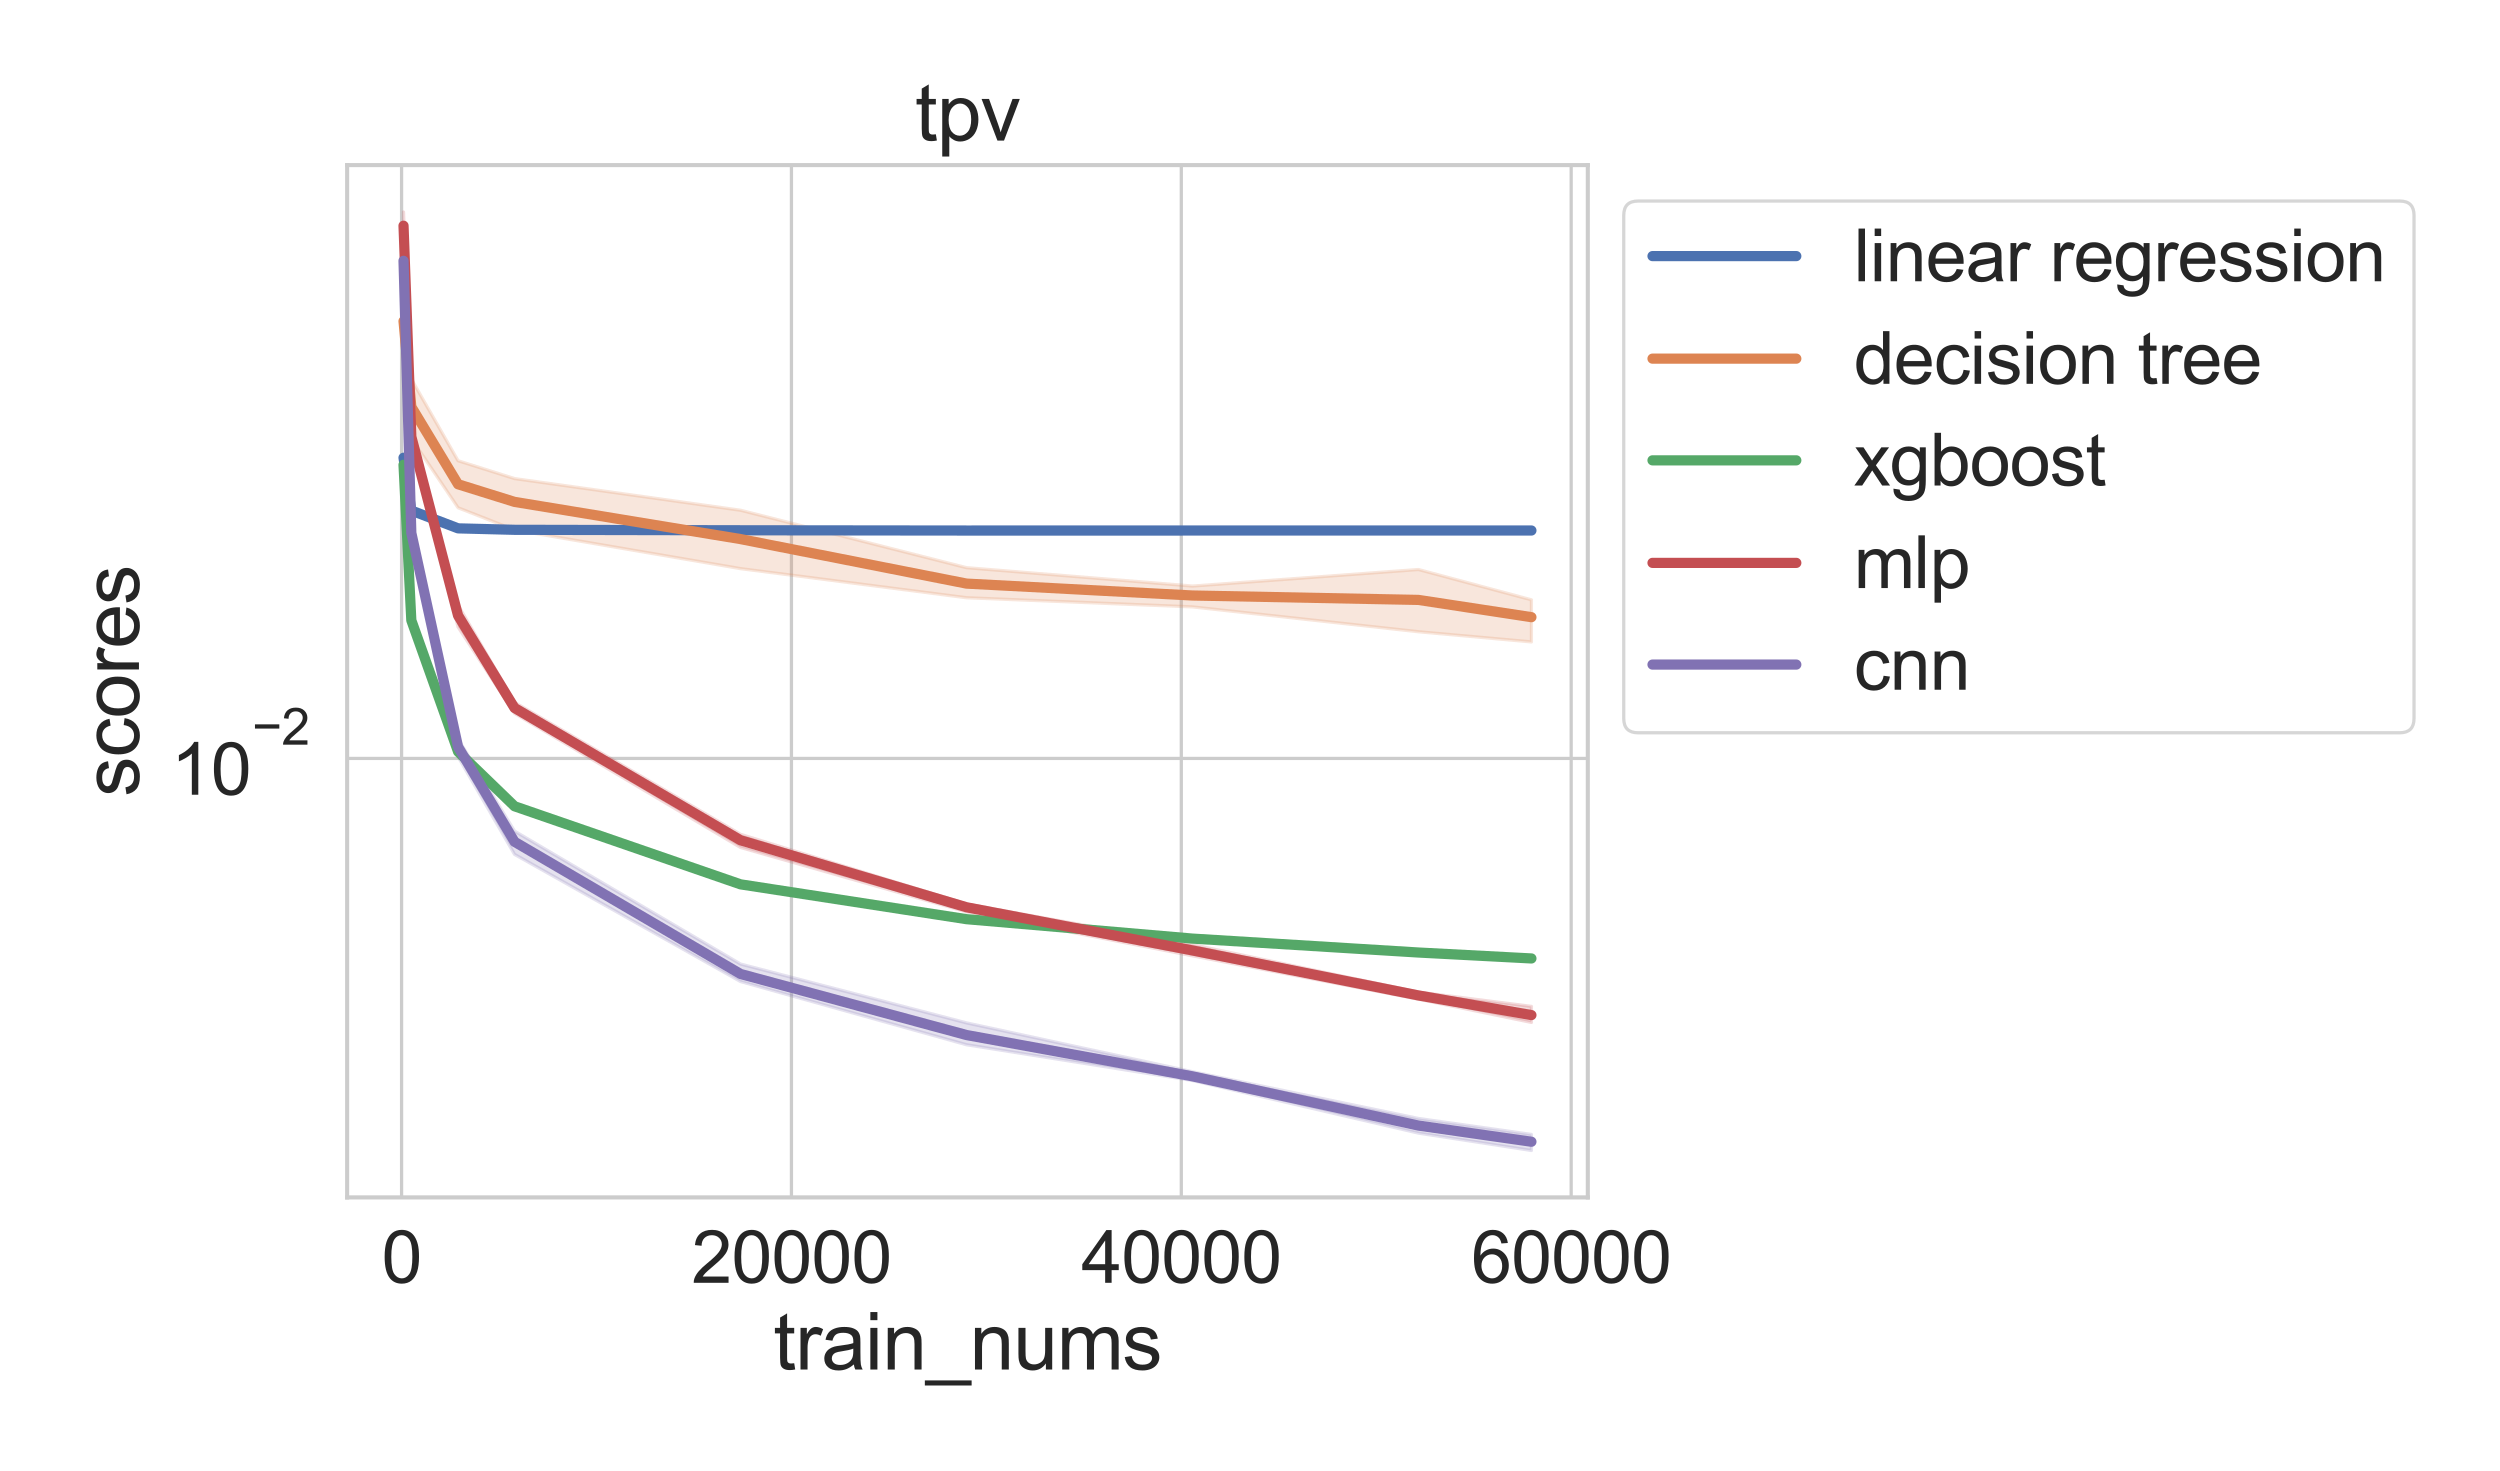 <?xml version="1.0" encoding="utf-8" standalone="no"?>
<!DOCTYPE svg PUBLIC "-//W3C//DTD SVG 1.1//EN"
  "http://www.w3.org/Graphics/SVG/1.1/DTD/svg11.dtd">
<svg xmlns:xlink="http://www.w3.org/1999/xlink" width="612pt" height="360pt" viewBox="0 0 612 360" xmlns="http://www.w3.org/2000/svg" version="1.1">
 <defs>
  <style type="text/css">*{stroke-linejoin: round; stroke-linecap: butt}</style>
 </defs>
 <g id="figure_1">
  <g id="patch_1">
   <path d="M 0 360 
L 612 360 
L 612 0 
L 0 0 
z
" style="fill: #ffffff"/>
  </g>
  <g id="axes_1">
   <g id="patch_2">
    <path d="M 84.978 293.124 
L 388.694 293.124 
L 388.694 40.416 
L 84.978 40.416 
z
" style="fill: #ffffff"/>
   </g>
   <g id="matplotlib.axis_1">
    <g id="xtick_1">
     <g id="line2d_1">
      <path d="M 98.306 293.124 
L 98.306 40.416 
" clip-path="url(#p8d636487b5)" style="fill: none; stroke: #cccccc; stroke-width: 0.8; stroke-linecap: round"/>
     </g>
     <g id="text_1">
      <!-- 0 -->
      <g style="fill: #262626" transform="translate(93.412 314.022) scale(0.176 -0.176)">
       <defs>
        <path id="ArialMT-30" d="M 266 2259 
Q 266 3072 433 3567 
Q 600 4063 929 4331 
Q 1259 4600 1759 4600 
Q 2128 4600 2406 4451 
Q 2684 4303 2865 4023 
Q 3047 3744 3150 3342 
Q 3253 2941 3253 2259 
Q 3253 1453 3087 958 
Q 2922 463 2592 192 
Q 2263 -78 1759 -78 
Q 1097 -78 719 397 
Q 266 969 266 2259 
z
M 844 2259 
Q 844 1131 1108 757 
Q 1372 384 1759 384 
Q 2147 384 2411 759 
Q 2675 1134 2675 2259 
Q 2675 3391 2411 3762 
Q 2147 4134 1753 4134 
Q 1366 4134 1134 3806 
Q 844 3388 844 2259 
z
" transform="scale(0.016)"/>
       </defs>
       <use xlink:href="#ArialMT-30"/>
      </g>
     </g>
    </g>
    <g id="xtick_2">
     <g id="line2d_2">
      <path d="M 193.745 293.124 
L 193.745 40.416 
" clip-path="url(#p8d636487b5)" style="fill: none; stroke: #cccccc; stroke-width: 0.8; stroke-linecap: round"/>
     </g>
     <g id="text_2">
      <!-- 20000 -->
      <g style="fill: #262626" transform="translate(169.277 314.022) scale(0.176 -0.176)">
       <defs>
        <path id="ArialMT-32" d="M 3222 541 
L 3222 0 
L 194 0 
Q 188 203 259 391 
Q 375 700 629 1000 
Q 884 1300 1366 1694 
Q 2113 2306 2375 2664 
Q 2638 3022 2638 3341 
Q 2638 3675 2398 3904 
Q 2159 4134 1775 4134 
Q 1369 4134 1125 3890 
Q 881 3647 878 3216 
L 300 3275 
Q 359 3922 746 4261 
Q 1134 4600 1788 4600 
Q 2447 4600 2831 4234 
Q 3216 3869 3216 3328 
Q 3216 3053 3103 2787 
Q 2991 2522 2730 2228 
Q 2469 1934 1863 1422 
Q 1356 997 1212 845 
Q 1069 694 975 541 
L 3222 541 
z
" transform="scale(0.016)"/>
       </defs>
       <use xlink:href="#ArialMT-32"/>
       <use xlink:href="#ArialMT-30" x="55.615"/>
       <use xlink:href="#ArialMT-30" x="111.23"/>
       <use xlink:href="#ArialMT-30" x="166.846"/>
       <use xlink:href="#ArialMT-30" x="222.461"/>
      </g>
     </g>
    </g>
    <g id="xtick_3">
     <g id="line2d_3">
      <path d="M 289.184 293.124 
L 289.184 40.416 
" clip-path="url(#p8d636487b5)" style="fill: none; stroke: #cccccc; stroke-width: 0.8; stroke-linecap: round"/>
     </g>
     <g id="text_3">
      <!-- 40000 -->
      <g style="fill: #262626" transform="translate(264.716 314.022) scale(0.176 -0.176)">
       <defs>
        <path id="ArialMT-34" d="M 2069 0 
L 2069 1097 
L 81 1097 
L 81 1613 
L 2172 4581 
L 2631 4581 
L 2631 1613 
L 3250 1613 
L 3250 1097 
L 2631 1097 
L 2631 0 
L 2069 0 
z
M 2069 1613 
L 2069 3678 
L 634 1613 
L 2069 1613 
z
" transform="scale(0.016)"/>
       </defs>
       <use xlink:href="#ArialMT-34"/>
       <use xlink:href="#ArialMT-30" x="55.615"/>
       <use xlink:href="#ArialMT-30" x="111.23"/>
       <use xlink:href="#ArialMT-30" x="166.846"/>
       <use xlink:href="#ArialMT-30" x="222.461"/>
      </g>
     </g>
    </g>
    <g id="xtick_4">
     <g id="line2d_4">
      <path d="M 384.624 293.124 
L 384.624 40.416 
" clip-path="url(#p8d636487b5)" style="fill: none; stroke: #cccccc; stroke-width: 0.8; stroke-linecap: round"/>
     </g>
     <g id="text_4">
      <!-- 60000 -->
      <g style="fill: #262626" transform="translate(360.155 314.022) scale(0.176 -0.176)">
       <defs>
        <path id="ArialMT-36" d="M 3184 3459 
L 2625 3416 
Q 2550 3747 2413 3897 
Q 2184 4138 1850 4138 
Q 1581 4138 1378 3988 
Q 1113 3794 959 3422 
Q 806 3050 800 2363 
Q 1003 2672 1297 2822 
Q 1591 2972 1913 2972 
Q 2475 2972 2870 2558 
Q 3266 2144 3266 1488 
Q 3266 1056 3080 686 
Q 2894 316 2569 119 
Q 2244 -78 1831 -78 
Q 1128 -78 684 439 
Q 241 956 241 2144 
Q 241 3472 731 4075 
Q 1159 4600 1884 4600 
Q 2425 4600 2770 4297 
Q 3116 3994 3184 3459 
z
M 888 1484 
Q 888 1194 1011 928 
Q 1134 663 1356 523 
Q 1578 384 1822 384 
Q 2178 384 2434 671 
Q 2691 959 2691 1453 
Q 2691 1928 2437 2201 
Q 2184 2475 1800 2475 
Q 1419 2475 1153 2201 
Q 888 1928 888 1484 
z
" transform="scale(0.016)"/>
       </defs>
       <use xlink:href="#ArialMT-36"/>
       <use xlink:href="#ArialMT-30" x="55.615"/>
       <use xlink:href="#ArialMT-30" x="111.23"/>
       <use xlink:href="#ArialMT-30" x="166.846"/>
       <use xlink:href="#ArialMT-30" x="222.461"/>
      </g>
     </g>
    </g>
    <g id="text_5">
     <!-- train_nums -->
     <g style="fill: #262626" transform="translate(189.35 335.263) scale(0.192 -0.192)">
      <defs>
       <path id="ArialMT-74" d="M 1650 503 
L 1731 6 
Q 1494 -44 1306 -44 
Q 1000 -44 831 53 
Q 663 150 594 308 
Q 525 466 525 972 
L 525 2881 
L 113 2881 
L 113 3319 
L 525 3319 
L 525 4141 
L 1084 4478 
L 1084 3319 
L 1650 3319 
L 1650 2881 
L 1084 2881 
L 1084 941 
Q 1084 700 1114 631 
Q 1144 563 1211 522 
Q 1278 481 1403 481 
Q 1497 481 1650 503 
z
" transform="scale(0.016)"/>
       <path id="ArialMT-72" d="M 416 0 
L 416 3319 
L 922 3319 
L 922 2816 
Q 1116 3169 1280 3281 
Q 1444 3394 1641 3394 
Q 1925 3394 2219 3213 
L 2025 2691 
Q 1819 2813 1613 2813 
Q 1428 2813 1281 2702 
Q 1134 2591 1072 2394 
Q 978 2094 978 1738 
L 978 0 
L 416 0 
z
" transform="scale(0.016)"/>
       <path id="ArialMT-61" d="M 2588 409 
Q 2275 144 1986 34 
Q 1697 -75 1366 -75 
Q 819 -75 525 192 
Q 231 459 231 875 
Q 231 1119 342 1320 
Q 453 1522 633 1644 
Q 813 1766 1038 1828 
Q 1203 1872 1538 1913 
Q 2219 1994 2541 2106 
Q 2544 2222 2544 2253 
Q 2544 2597 2384 2738 
Q 2169 2928 1744 2928 
Q 1347 2928 1158 2789 
Q 969 2650 878 2297 
L 328 2372 
Q 403 2725 575 2942 
Q 747 3159 1072 3276 
Q 1397 3394 1825 3394 
Q 2250 3394 2515 3294 
Q 2781 3194 2906 3042 
Q 3031 2891 3081 2659 
Q 3109 2516 3109 2141 
L 3109 1391 
Q 3109 606 3145 398 
Q 3181 191 3288 0 
L 2700 0 
Q 2613 175 2588 409 
z
M 2541 1666 
Q 2234 1541 1622 1453 
Q 1275 1403 1131 1340 
Q 988 1278 909 1158 
Q 831 1038 831 891 
Q 831 666 1001 516 
Q 1172 366 1500 366 
Q 1825 366 2078 508 
Q 2331 650 2450 897 
Q 2541 1088 2541 1459 
L 2541 1666 
z
" transform="scale(0.016)"/>
       <path id="ArialMT-69" d="M 425 3934 
L 425 4581 
L 988 4581 
L 988 3934 
L 425 3934 
z
M 425 0 
L 425 3319 
L 988 3319 
L 988 0 
L 425 0 
z
" transform="scale(0.016)"/>
       <path id="ArialMT-6e" d="M 422 0 
L 422 3319 
L 928 3319 
L 928 2847 
Q 1294 3394 1984 3394 
Q 2284 3394 2536 3286 
Q 2788 3178 2913 3003 
Q 3038 2828 3088 2588 
Q 3119 2431 3119 2041 
L 3119 0 
L 2556 0 
L 2556 2019 
Q 2556 2363 2490 2533 
Q 2425 2703 2258 2804 
Q 2091 2906 1866 2906 
Q 1506 2906 1245 2678 
Q 984 2450 984 1813 
L 984 0 
L 422 0 
z
" transform="scale(0.016)"/>
       <path id="ArialMT-5f" d="M -97 -1272 
L -97 -866 
L 3631 -866 
L 3631 -1272 
L -97 -1272 
z
" transform="scale(0.016)"/>
       <path id="ArialMT-75" d="M 2597 0 
L 2597 488 
Q 2209 -75 1544 -75 
Q 1250 -75 995 37 
Q 741 150 617 320 
Q 494 491 444 738 
Q 409 903 409 1263 
L 409 3319 
L 972 3319 
L 972 1478 
Q 972 1038 1006 884 
Q 1059 663 1231 536 
Q 1403 409 1656 409 
Q 1909 409 2131 539 
Q 2353 669 2445 892 
Q 2538 1116 2538 1541 
L 2538 3319 
L 3100 3319 
L 3100 0 
L 2597 0 
z
" transform="scale(0.016)"/>
       <path id="ArialMT-6d" d="M 422 0 
L 422 3319 
L 925 3319 
L 925 2853 
Q 1081 3097 1340 3245 
Q 1600 3394 1931 3394 
Q 2300 3394 2536 3241 
Q 2772 3088 2869 2813 
Q 3263 3394 3894 3394 
Q 4388 3394 4653 3120 
Q 4919 2847 4919 2278 
L 4919 0 
L 4359 0 
L 4359 2091 
Q 4359 2428 4304 2576 
Q 4250 2725 4106 2815 
Q 3963 2906 3769 2906 
Q 3419 2906 3187 2673 
Q 2956 2441 2956 1928 
L 2956 0 
L 2394 0 
L 2394 2156 
Q 2394 2531 2256 2718 
Q 2119 2906 1806 2906 
Q 1569 2906 1367 2781 
Q 1166 2656 1075 2415 
Q 984 2175 984 1722 
L 984 0 
L 422 0 
z
" transform="scale(0.016)"/>
       <path id="ArialMT-73" d="M 197 991 
L 753 1078 
Q 800 744 1014 566 
Q 1228 388 1613 388 
Q 2000 388 2187 545 
Q 2375 703 2375 916 
Q 2375 1106 2209 1216 
Q 2094 1291 1634 1406 
Q 1016 1563 777 1677 
Q 538 1791 414 1992 
Q 291 2194 291 2438 
Q 291 2659 392 2848 
Q 494 3038 669 3163 
Q 800 3259 1026 3326 
Q 1253 3394 1513 3394 
Q 1903 3394 2198 3281 
Q 2494 3169 2634 2976 
Q 2775 2784 2828 2463 
L 2278 2388 
Q 2241 2644 2061 2787 
Q 1881 2931 1553 2931 
Q 1166 2931 1000 2803 
Q 834 2675 834 2503 
Q 834 2394 903 2306 
Q 972 2216 1119 2156 
Q 1203 2125 1616 2013 
Q 2213 1853 2448 1751 
Q 2684 1650 2818 1456 
Q 2953 1263 2953 975 
Q 2953 694 2789 445 
Q 2625 197 2315 61 
Q 2006 -75 1616 -75 
Q 969 -75 630 194 
Q 291 463 197 991 
z
" transform="scale(0.016)"/>
      </defs>
      <use xlink:href="#ArialMT-74"/>
      <use xlink:href="#ArialMT-72" x="27.783"/>
      <use xlink:href="#ArialMT-61" x="61.084"/>
      <use xlink:href="#ArialMT-69" x="116.699"/>
      <use xlink:href="#ArialMT-6e" x="138.916"/>
      <use xlink:href="#ArialMT-5f" x="194.531"/>
      <use xlink:href="#ArialMT-6e" x="250.146"/>
      <use xlink:href="#ArialMT-75" x="305.762"/>
      <use xlink:href="#ArialMT-6d" x="361.377"/>
      <use xlink:href="#ArialMT-73" x="444.678"/>
     </g>
    </g>
   </g>
   <g id="matplotlib.axis_2">
    <g id="ytick_1">
     <g id="line2d_5">
      <path d="M 84.978 185.659 
L 388.694 185.659 
" clip-path="url(#p8d636487b5)" style="fill: none; stroke: #cccccc; stroke-width: 0.8; stroke-linecap: round"/>
     </g>
     <g id="text_6">
      <!-- $\mathdefault{10^{-2}}$ -->
      <g style="fill: #262626" transform="translate(41.83 194.734) scale(0.176 -0.176)">
       <defs>
        <path id="ArialMT-31" d="M 2384 0 
L 1822 0 
L 1822 3584 
Q 1619 3391 1289 3197 
Q 959 3003 697 2906 
L 697 3450 
Q 1169 3672 1522 3987 
Q 1875 4303 2022 4600 
L 2384 4600 
L 2384 0 
z
" transform="scale(0.016)"/>
        <path id="ArialMT-2212" d="M 3381 1997 
L 356 1997 
L 356 2522 
L 3381 2522 
L 3381 1997 
z
" transform="scale(0.016)"/>
       </defs>
       <use xlink:href="#ArialMT-31" transform="translate(0 0.994)"/>
       <use xlink:href="#ArialMT-30" transform="translate(55.615 0.994)"/>
       <use xlink:href="#ArialMT-2212" transform="translate(112.973 70.688) scale(0.7)"/>
       <use xlink:href="#ArialMT-32" transform="translate(153.852 70.688) scale(0.7)"/>
      </g>
     </g>
    </g>
    <g id="ytick_2"/>
    <g id="ytick_3"/>
    <g id="ytick_4"/>
    <g id="ytick_5"/>
    <g id="ytick_6"/>
    <g id="ytick_7"/>
    <g id="ytick_8"/>
    <g id="ytick_9"/>
    <g id="ytick_10"/>
    <g id="text_7">
     <!-- scores -->
     <g style="fill: #262626" transform="translate(34.014 195.043) rotate(-90) scale(0.192 -0.192)">
      <defs>
       <path id="ArialMT-63" d="M 2588 1216 
L 3141 1144 
Q 3050 572 2676 248 
Q 2303 -75 1759 -75 
Q 1078 -75 664 370 
Q 250 816 250 1647 
Q 250 2184 428 2587 
Q 606 2991 970 3192 
Q 1334 3394 1763 3394 
Q 2303 3394 2647 3120 
Q 2991 2847 3088 2344 
L 2541 2259 
Q 2463 2594 2264 2762 
Q 2066 2931 1784 2931 
Q 1359 2931 1093 2626 
Q 828 2322 828 1663 
Q 828 994 1084 691 
Q 1341 388 1753 388 
Q 2084 388 2306 591 
Q 2528 794 2588 1216 
z
" transform="scale(0.016)"/>
       <path id="ArialMT-6f" d="M 213 1659 
Q 213 2581 725 3025 
Q 1153 3394 1769 3394 
Q 2453 3394 2887 2945 
Q 3322 2497 3322 1706 
Q 3322 1066 3130 698 
Q 2938 331 2570 128 
Q 2203 -75 1769 -75 
Q 1072 -75 642 372 
Q 213 819 213 1659 
z
M 791 1659 
Q 791 1022 1069 705 
Q 1347 388 1769 388 
Q 2188 388 2466 706 
Q 2744 1025 2744 1678 
Q 2744 2294 2464 2611 
Q 2184 2928 1769 2928 
Q 1347 2928 1069 2612 
Q 791 2297 791 1659 
z
" transform="scale(0.016)"/>
       <path id="ArialMT-65" d="M 2694 1069 
L 3275 997 
Q 3138 488 2766 206 
Q 2394 -75 1816 -75 
Q 1088 -75 661 373 
Q 234 822 234 1631 
Q 234 2469 665 2931 
Q 1097 3394 1784 3394 
Q 2450 3394 2872 2941 
Q 3294 2488 3294 1666 
Q 3294 1616 3291 1516 
L 816 1516 
Q 847 969 1125 678 
Q 1403 388 1819 388 
Q 2128 388 2347 550 
Q 2566 713 2694 1069 
z
M 847 1978 
L 2700 1978 
Q 2663 2397 2488 2606 
Q 2219 2931 1791 2931 
Q 1403 2931 1139 2672 
Q 875 2413 847 1978 
z
" transform="scale(0.016)"/>
      </defs>
      <use xlink:href="#ArialMT-73"/>
      <use xlink:href="#ArialMT-63" x="50"/>
      <use xlink:href="#ArialMT-6f" x="100"/>
      <use xlink:href="#ArialMT-72" x="155.615"/>
      <use xlink:href="#ArialMT-65" x="188.916"/>
      <use xlink:href="#ArialMT-73" x="244.531"/>
     </g>
    </g>
   </g>
   <g id="PolyCollection_1"/>
   <g id="PolyCollection_2">
    <defs>
     <path id="m2f7f7edba0" d="M 98.783 -289.353 
L 98.783 -269.507 
L 100.692 -252.657 
L 112.135 -235.7 
L 125.964 -230.267 
L 181.281 -220.8 
L 236.597 -213.673 
L 291.914 -211.431 
L 347.23 -205.348 
L 374.889 -202.858 
L 374.889 -213.164 
L 374.889 -213.164 
L 347.23 -220.585 
L 291.914 -216.531 
L 236.597 -221.034 
L 181.281 -235.092 
L 125.964 -242.839 
L 112.135 -247.211 
L 100.692 -267.206 
L 98.783 -289.353 
z
" style="stroke: #dd8452; stroke-opacity: 0.2; stroke-width: 0.8"/>
    </defs>
    <g clip-path="url(#p8d636487b5)">
     <use xlink:href="#m2f7f7edba0" x="0" y="360" style="fill: #dd8452; fill-opacity: 0.2; stroke: #dd8452; stroke-opacity: 0.2; stroke-width: 0.8"/>
    </g>
   </g>
   <g id="PolyCollection_3">
    <defs>
     <path id="m00582c7b05" d="M 98.783 -247.086 
L 98.783 -244.756 
L 100.692 -207.446 
L 112.135 -175.678 
L 125.964 -162.37 
L 181.281 -143.274 
L 236.597 -134.593 
L 291.914 -129.954 
L 347.23 -126.627 
L 374.889 -125.341 
L 374.889 -125.396 
L 374.889 -125.396 
L 347.23 -127.021 
L 291.914 -130.508 
L 236.597 -135.309 
L 181.281 -143.75 
L 125.964 -162.864 
L 112.135 -176.221 
L 100.692 -208.62 
L 98.783 -247.086 
z
" style="stroke: #55a868; stroke-opacity: 0.2; stroke-width: 0.8"/>
    </defs>
    <g clip-path="url(#p8d636487b5)">
     <use xlink:href="#m00582c7b05" x="0" y="360" style="fill: #55a868; fill-opacity: 0.2; stroke: #55a868; stroke-opacity: 0.2; stroke-width: 0.8"/>
    </g>
   </g>
   <g id="PolyCollection_4">
    <defs>
     <path id="md8f1ce2bfe" d="M 98.783 -308.097 
L 98.783 -301.378 
L 100.692 -251.082 
L 112.135 -206.505 
L 125.964 -185.364 
L 181.281 -152.54 
L 236.597 -136.785 
L 291.914 -126.014 
L 347.23 -115.404 
L 374.889 -109.707 
L 374.889 -113.632 
L 374.889 -113.632 
L 347.23 -117.129 
L 291.914 -128.753 
L 236.597 -138.687 
L 181.281 -155.76 
L 125.964 -188.05 
L 112.135 -211.867 
L 100.692 -255.167 
L 98.783 -308.097 
z
" style="stroke: #c44e52; stroke-opacity: 0.2; stroke-width: 0.8"/>
    </defs>
    <g clip-path="url(#p8d636487b5)">
     <use xlink:href="#md8f1ce2bfe" x="0" y="360" style="fill: #c44e52; fill-opacity: 0.2; stroke: #c44e52; stroke-opacity: 0.2; stroke-width: 0.8"/>
    </g>
   </g>
   <g id="PolyCollection_5">
    <defs>
     <path id="m702f54205a" d="M 98.783 -297.485 
L 98.783 -294.477 
L 100.692 -228.583 
L 112.135 -174.747 
L 125.964 -150.84 
L 181.281 -119.721 
L 236.597 -104.245 
L 291.914 -95.48 
L 347.23 -82.615 
L 374.889 -78.363 
L 374.889 -82.289 
L 374.889 -82.289 
L 347.23 -86.203 
L 291.914 -97.64 
L 236.597 -109.6 
L 181.281 -124.002 
L 125.964 -156.543 
L 112.135 -179.099 
L 100.692 -230.315 
L 98.783 -297.485 
z
" style="stroke: #8172b3; stroke-opacity: 0.2; stroke-width: 0.8"/>
    </defs>
    <g clip-path="url(#p8d636487b5)">
     <use xlink:href="#m702f54205a" x="0" y="360" style="fill: #8172b3; fill-opacity: 0.2; stroke: #8172b3; stroke-opacity: 0.2; stroke-width: 0.8"/>
    </g>
   </g>
   <g id="line2d_6">
    <path d="M 98.783 112.057 
L 100.692 124.976 
L 112.135 129.342 
L 125.964 129.697 
L 181.281 129.811 
L 236.597 129.876 
L 291.914 129.873 
L 347.23 129.865 
L 374.889 129.868 
" clip-path="url(#p8d636487b5)" style="fill: none; stroke: #4c72b0; stroke-width: 2.5; stroke-linecap: round"/>
   </g>
   <g id="line2d_7">
    <path d="M 98.783 78.625 
L 100.692 99.596 
L 112.135 118.548 
L 125.964 122.865 
L 181.281 131.969 
L 236.597 142.865 
L 291.914 145.778 
L 347.23 146.859 
L 374.889 151.084 
" clip-path="url(#p8d636487b5)" style="fill: none; stroke: #dd8452; stroke-width: 2.5; stroke-linecap: round"/>
   </g>
   <g id="line2d_8">
    <path d="M 98.783 113.788 
L 100.692 151.856 
L 112.135 184.002 
L 125.964 197.375 
L 181.281 216.488 
L 236.597 225.014 
L 291.914 229.769 
L 347.23 233.176 
L 374.889 234.629 
" clip-path="url(#p8d636487b5)" style="fill: none; stroke: #55a868; stroke-width: 2.5; stroke-linecap: round"/>
   </g>
   <g id="line2d_9">
    <path d="M 98.783 55.262 
L 100.692 106.901 
L 112.135 150.692 
L 125.964 173.315 
L 181.281 205.7 
L 236.597 222.098 
L 291.914 232.667 
L 347.23 243.683 
L 374.889 248.494 
" clip-path="url(#p8d636487b5)" style="fill: none; stroke: #c44e52; stroke-width: 2.5; stroke-linecap: round"/>
   </g>
   <g id="line2d_10">
    <path d="M 98.783 63.853 
L 100.692 130.455 
L 112.135 182.829 
L 125.964 206.07 
L 181.281 238.431 
L 236.597 253.375 
L 291.914 263.485 
L 347.23 275.539 
L 374.889 279.496 
" clip-path="url(#p8d636487b5)" style="fill: none; stroke: #8172b3; stroke-width: 2.5; stroke-linecap: round"/>
   </g>
   <g id="patch_3">
    <path d="M 84.978 293.124 
L 84.978 40.416 
" style="fill: none; stroke: #cccccc; stroke-linejoin: miter; stroke-linecap: square"/>
   </g>
   <g id="patch_4">
    <path d="M 388.694 293.124 
L 388.694 40.416 
" style="fill: none; stroke: #cccccc; stroke-linejoin: miter; stroke-linecap: square"/>
   </g>
   <g id="patch_5">
    <path d="M 84.978 293.124 
L 388.694 293.124 
" style="fill: none; stroke: #cccccc; stroke-linejoin: miter; stroke-linecap: square"/>
   </g>
   <g id="patch_6">
    <path d="M 84.978 40.416 
L 388.694 40.416 
" style="fill: none; stroke: #cccccc; stroke-linejoin: miter; stroke-linecap: square"/>
   </g>
   <g id="text_8">
    <!-- tpv -->
    <g style="fill: #262626" transform="translate(224.03 34.416) scale(0.192 -0.192)">
     <defs>
      <path id="ArialMT-70" d="M 422 -1272 
L 422 3319 
L 934 3319 
L 934 2888 
Q 1116 3141 1344 3267 
Q 1572 3394 1897 3394 
Q 2322 3394 2647 3175 
Q 2972 2956 3137 2557 
Q 3303 2159 3303 1684 
Q 3303 1175 3120 767 
Q 2938 359 2589 142 
Q 2241 -75 1856 -75 
Q 1575 -75 1351 44 
Q 1128 163 984 344 
L 984 -1272 
L 422 -1272 
z
M 931 1641 
Q 931 1000 1190 694 
Q 1450 388 1819 388 
Q 2194 388 2461 705 
Q 2728 1022 2728 1688 
Q 2728 2322 2467 2637 
Q 2206 2953 1844 2953 
Q 1484 2953 1207 2617 
Q 931 2281 931 1641 
z
" transform="scale(0.016)"/>
      <path id="ArialMT-76" d="M 1344 0 
L 81 3319 
L 675 3319 
L 1388 1331 
Q 1503 1009 1600 663 
Q 1675 925 1809 1294 
L 2547 3319 
L 3125 3319 
L 1869 0 
L 1344 0 
z
" transform="scale(0.016)"/>
     </defs>
     <use xlink:href="#ArialMT-74"/>
     <use xlink:href="#ArialMT-70" x="27.783"/>
     <use xlink:href="#ArialMT-76" x="83.398"/>
    </g>
   </g>
   <g id="legend_1">
    <g id="patch_7">
     <path d="M 401.014 179.387 
L 587.434 179.387 
Q 590.954 179.387 590.954 175.867 
L 590.954 52.736 
Q 590.954 49.216 587.434 49.216 
L 401.014 49.216 
Q 397.494 49.216 397.494 52.736 
L 397.494 175.867 
Q 397.494 179.387 401.014 179.387 
z
" style="fill: #ffffff; opacity: 0.8; stroke: #cccccc; stroke-width: 0.8; stroke-linejoin: miter"/>
    </g>
    <g id="line2d_11">
     <path d="M 404.534 62.694 
L 422.134 62.694 
L 439.734 62.694 
" style="fill: none; stroke: #4c72b0; stroke-width: 2.5; stroke-linecap: round"/>
    </g>
    <g id="text_9">
     <!-- linear regression -->
     <g style="fill: #262626" transform="translate(453.814 68.854) scale(0.176 -0.176)">
      <defs>
       <path id="ArialMT-6c" d="M 409 0 
L 409 4581 
L 972 4581 
L 972 0 
L 409 0 
z
" transform="scale(0.016)"/>
       <path id="ArialMT-20" transform="scale(0.016)"/>
       <path id="ArialMT-67" d="M 319 -275 
L 866 -356 
Q 900 -609 1056 -725 
Q 1266 -881 1628 -881 
Q 2019 -881 2231 -725 
Q 2444 -569 2519 -288 
Q 2563 -116 2559 434 
Q 2191 0 1641 0 
Q 956 0 581 494 
Q 206 988 206 1678 
Q 206 2153 378 2554 
Q 550 2956 876 3175 
Q 1203 3394 1644 3394 
Q 2231 3394 2613 2919 
L 2613 3319 
L 3131 3319 
L 3131 450 
Q 3131 -325 2973 -648 
Q 2816 -972 2473 -1159 
Q 2131 -1347 1631 -1347 
Q 1038 -1347 672 -1080 
Q 306 -813 319 -275 
z
M 784 1719 
Q 784 1066 1043 766 
Q 1303 466 1694 466 
Q 2081 466 2343 764 
Q 2606 1063 2606 1700 
Q 2606 2309 2336 2618 
Q 2066 2928 1684 2928 
Q 1309 2928 1046 2623 
Q 784 2319 784 1719 
z
" transform="scale(0.016)"/>
      </defs>
      <use xlink:href="#ArialMT-6c"/>
      <use xlink:href="#ArialMT-69" x="22.217"/>
      <use xlink:href="#ArialMT-6e" x="44.434"/>
      <use xlink:href="#ArialMT-65" x="100.049"/>
      <use xlink:href="#ArialMT-61" x="155.664"/>
      <use xlink:href="#ArialMT-72" x="211.279"/>
      <use xlink:href="#ArialMT-20" x="244.58"/>
      <use xlink:href="#ArialMT-72" x="272.363"/>
      <use xlink:href="#ArialMT-65" x="305.664"/>
      <use xlink:href="#ArialMT-67" x="361.279"/>
      <use xlink:href="#ArialMT-72" x="416.895"/>
      <use xlink:href="#ArialMT-65" x="450.195"/>
      <use xlink:href="#ArialMT-73" x="505.811"/>
      <use xlink:href="#ArialMT-73" x="555.811"/>
      <use xlink:href="#ArialMT-69" x="605.811"/>
      <use xlink:href="#ArialMT-6f" x="628.027"/>
      <use xlink:href="#ArialMT-6e" x="683.643"/>
     </g>
    </g>
    <g id="line2d_12">
     <path d="M 404.534 87.796 
L 422.134 87.796 
L 439.734 87.796 
" style="fill: none; stroke: #dd8452; stroke-width: 2.5; stroke-linecap: round"/>
    </g>
    <g id="text_10">
     <!-- decision tree -->
     <g style="fill: #262626" transform="translate(453.814 93.956) scale(0.176 -0.176)">
      <defs>
       <path id="ArialMT-64" d="M 2575 0 
L 2575 419 
Q 2259 -75 1647 -75 
Q 1250 -75 917 144 
Q 584 363 401 755 
Q 219 1147 219 1656 
Q 219 2153 384 2558 
Q 550 2963 881 3178 
Q 1213 3394 1622 3394 
Q 1922 3394 2156 3267 
Q 2391 3141 2538 2938 
L 2538 4581 
L 3097 4581 
L 3097 0 
L 2575 0 
z
M 797 1656 
Q 797 1019 1065 703 
Q 1334 388 1700 388 
Q 2069 388 2326 689 
Q 2584 991 2584 1609 
Q 2584 2291 2321 2609 
Q 2059 2928 1675 2928 
Q 1300 2928 1048 2622 
Q 797 2316 797 1656 
z
" transform="scale(0.016)"/>
      </defs>
      <use xlink:href="#ArialMT-64"/>
      <use xlink:href="#ArialMT-65" x="55.615"/>
      <use xlink:href="#ArialMT-63" x="111.23"/>
      <use xlink:href="#ArialMT-69" x="161.23"/>
      <use xlink:href="#ArialMT-73" x="183.447"/>
      <use xlink:href="#ArialMT-69" x="233.447"/>
      <use xlink:href="#ArialMT-6f" x="255.664"/>
      <use xlink:href="#ArialMT-6e" x="311.279"/>
      <use xlink:href="#ArialMT-20" x="366.895"/>
      <use xlink:href="#ArialMT-74" x="394.678"/>
      <use xlink:href="#ArialMT-72" x="422.461"/>
      <use xlink:href="#ArialMT-65" x="455.762"/>
      <use xlink:href="#ArialMT-65" x="511.377"/>
     </g>
    </g>
    <g id="line2d_13">
     <path d="M 404.534 112.692 
L 422.134 112.692 
L 439.734 112.692 
" style="fill: none; stroke: #55a868; stroke-width: 2.5; stroke-linecap: round"/>
    </g>
    <g id="text_11">
     <!-- xgboost -->
     <g style="fill: #262626" transform="translate(453.814 118.852) scale(0.176 -0.176)">
      <defs>
       <path id="ArialMT-78" d="M 47 0 
L 1259 1725 
L 138 3319 
L 841 3319 
L 1350 2541 
Q 1494 2319 1581 2169 
Q 1719 2375 1834 2534 
L 2394 3319 
L 3066 3319 
L 1919 1756 
L 3153 0 
L 2463 0 
L 1781 1031 
L 1600 1309 
L 728 0 
L 47 0 
z
" transform="scale(0.016)"/>
       <path id="ArialMT-62" d="M 941 0 
L 419 0 
L 419 4581 
L 981 4581 
L 981 2947 
Q 1338 3394 1891 3394 
Q 2197 3394 2470 3270 
Q 2744 3147 2920 2923 
Q 3097 2700 3197 2384 
Q 3297 2069 3297 1709 
Q 3297 856 2875 390 
Q 2453 -75 1863 -75 
Q 1275 -75 941 416 
L 941 0 
z
M 934 1684 
Q 934 1088 1097 822 
Q 1363 388 1816 388 
Q 2184 388 2453 708 
Q 2722 1028 2722 1663 
Q 2722 2313 2464 2622 
Q 2206 2931 1841 2931 
Q 1472 2931 1203 2611 
Q 934 2291 934 1684 
z
" transform="scale(0.016)"/>
      </defs>
      <use xlink:href="#ArialMT-78"/>
      <use xlink:href="#ArialMT-67" x="50"/>
      <use xlink:href="#ArialMT-62" x="105.615"/>
      <use xlink:href="#ArialMT-6f" x="161.23"/>
      <use xlink:href="#ArialMT-6f" x="216.846"/>
      <use xlink:href="#ArialMT-73" x="272.461"/>
      <use xlink:href="#ArialMT-74" x="322.461"/>
     </g>
    </g>
    <g id="line2d_14">
     <path d="M 404.534 137.793 
L 422.134 137.793 
L 439.734 137.793 
" style="fill: none; stroke: #c44e52; stroke-width: 2.5; stroke-linecap: round"/>
    </g>
    <g id="text_12">
     <!-- mlp -->
     <g style="fill: #262626" transform="translate(453.814 143.953) scale(0.176 -0.176)">
      <use xlink:href="#ArialMT-6d"/>
      <use xlink:href="#ArialMT-6c" x="83.301"/>
      <use xlink:href="#ArialMT-70" x="105.518"/>
     </g>
    </g>
    <g id="line2d_15">
     <path d="M 404.534 162.689 
L 422.134 162.689 
L 439.734 162.689 
" style="fill: none; stroke: #8172b3; stroke-width: 2.5; stroke-linecap: round"/>
    </g>
    <g id="text_13">
     <!-- cnn -->
     <g style="fill: #262626" transform="translate(453.814 168.849) scale(0.176 -0.176)">
      <use xlink:href="#ArialMT-63"/>
      <use xlink:href="#ArialMT-6e" x="50"/>
      <use xlink:href="#ArialMT-6e" x="105.615"/>
     </g>
    </g>
   </g>
  </g>
 </g>
 <defs>
  <clipPath id="p8d636487b5">
   <rect x="84.978" y="40.416" width="303.716" height="252.708"/>
  </clipPath>
 </defs>
</svg>
